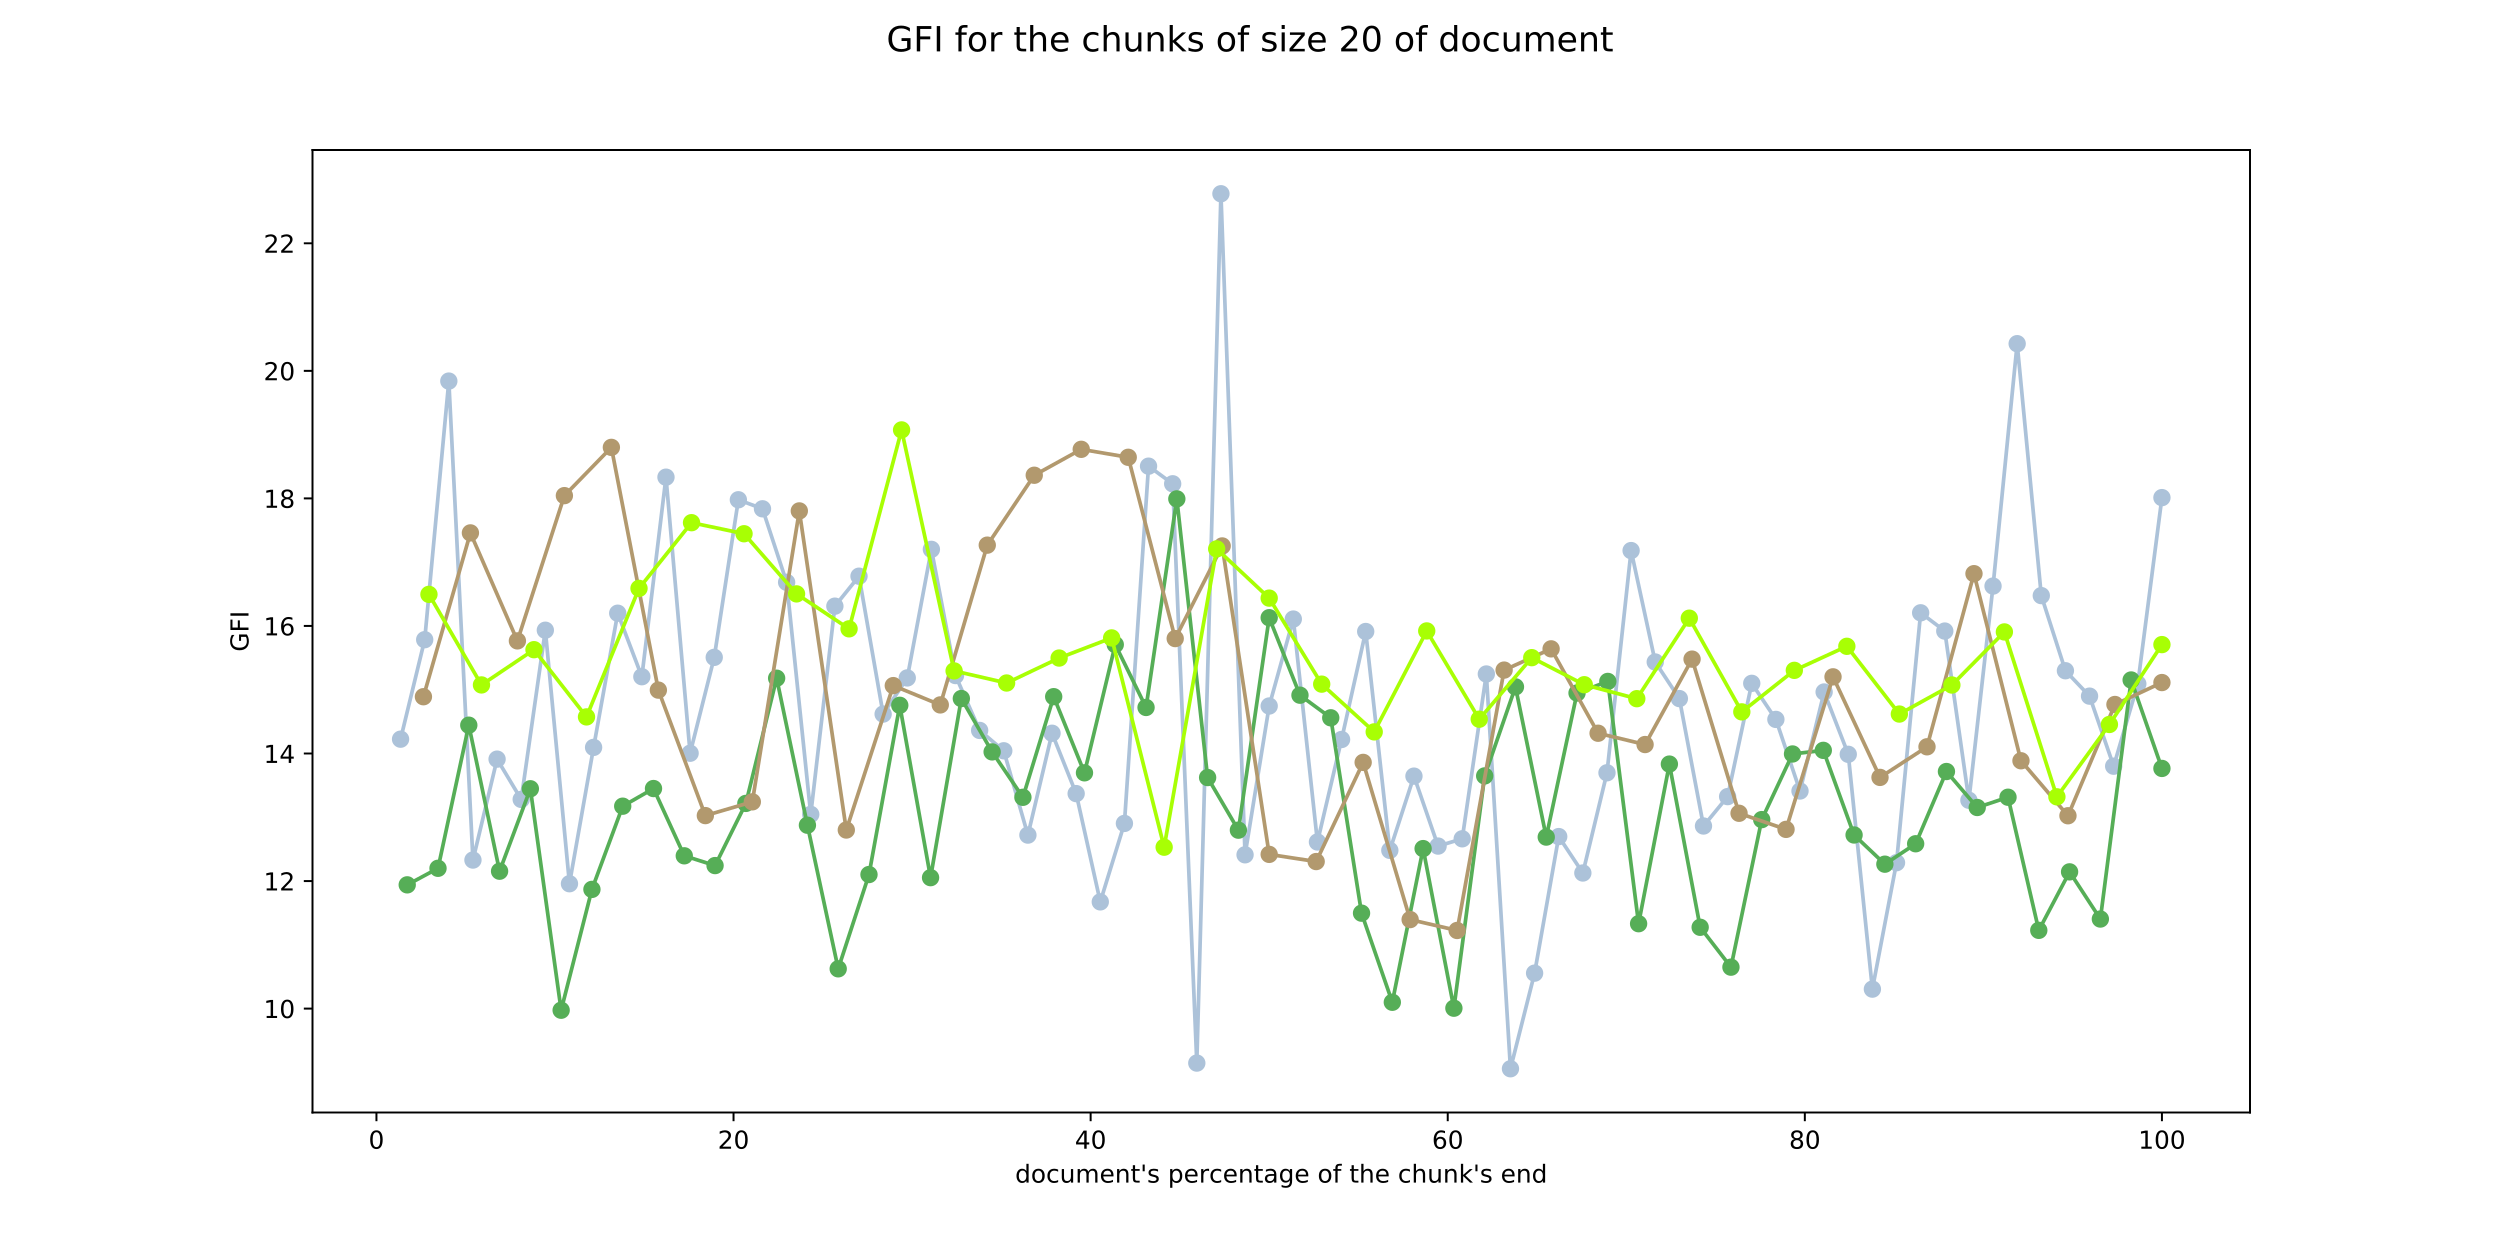 <?xml version="1.0" encoding="utf-8" standalone="no"?>
<!DOCTYPE svg PUBLIC "-//W3C//DTD SVG 1.1//EN"
  "http://www.w3.org/Graphics/SVG/1.1/DTD/svg11.dtd">
<!-- Created with matplotlib (https://matplotlib.org/) -->
<svg height="504pt" version="1.1" viewBox="0 0 1008 504" width="1008pt" xmlns="http://www.w3.org/2000/svg" xmlns:xlink="http://www.w3.org/1999/xlink">
 <defs>
  <style type="text/css">
*{stroke-linecap:butt;stroke-linejoin:round;}
  </style>
 </defs>
 <g id="figure_1">
  <g id="patch_1">
   <path d="M 0 504 
L 1008 504 
L 1008 0 
L 0 0 
z
" style="fill:#ffffff;"/>
  </g>
  <g id="axes_1">
   <g id="patch_2">
    <path d="M 126 448.56 
L 907.2 448.56 
L 907.2 60.48 
L 126 60.48 
z
" style="fill:#ffffff;"/>
   </g>
   <g id="matplotlib.axis_1">
    <g id="xtick_1">
     <g id="line2d_1">
      <defs>
       <path d="M 0 0 
L 0 3.5 
" id="m616f02718f" style="stroke:#000000;stroke-width:0.8;"/>
      </defs>
      <g>
       <use style="stroke:#000000;stroke-width:0.8;" x="151.781" xlink:href="#m616f02718f" y="448.56"/>
      </g>
     </g>
     <g id="text_1">
      <!-- 0 -->
      <defs>
       <path d="M 31.781 66.406 
Q 24.172 66.406 20.328 58.906 
Q 16.5 51.422 16.5 36.375 
Q 16.5 21.391 20.328 13.891 
Q 24.172 6.391 31.781 6.391 
Q 39.453 6.391 43.281 13.891 
Q 47.125 21.391 47.125 36.375 
Q 47.125 51.422 43.281 58.906 
Q 39.453 66.406 31.781 66.406 
z
M 31.781 74.219 
Q 44.047 74.219 50.516 64.516 
Q 56.984 54.828 56.984 36.375 
Q 56.984 17.969 50.516 8.266 
Q 44.047 -1.422 31.781 -1.422 
Q 19.531 -1.422 13.062 8.266 
Q 6.594 17.969 6.594 36.375 
Q 6.594 54.828 13.062 64.516 
Q 19.531 74.219 31.781 74.219 
z
" id="DejaVuSans-48"/>
      </defs>
      <g transform="translate(148.599 463.158)scale(0.1 -0.1)">
       <use xlink:href="#DejaVuSans-48"/>
      </g>
     </g>
    </g>
    <g id="xtick_2">
     <g id="line2d_2">
      <g>
       <use style="stroke:#000000;stroke-width:0.8;" x="295.763" xlink:href="#m616f02718f" y="448.56"/>
      </g>
     </g>
     <g id="text_2">
      <!-- 20 -->
      <defs>
       <path d="M 19.188 8.297 
L 53.609 8.297 
L 53.609 0 
L 7.328 0 
L 7.328 8.297 
Q 12.938 14.109 22.625 23.891 
Q 32.328 33.688 34.812 36.531 
Q 39.547 41.844 41.422 45.531 
Q 43.312 49.219 43.312 52.781 
Q 43.312 58.594 39.234 62.25 
Q 35.156 65.922 28.609 65.922 
Q 23.969 65.922 18.812 64.312 
Q 13.672 62.703 7.812 59.422 
L 7.812 69.391 
Q 13.766 71.781 18.938 73 
Q 24.125 74.219 28.422 74.219 
Q 39.75 74.219 46.484 68.547 
Q 53.219 62.891 53.219 53.422 
Q 53.219 48.922 51.531 44.891 
Q 49.859 40.875 45.406 35.406 
Q 44.188 33.984 37.641 27.219 
Q 31.109 20.453 19.188 8.297 
z
" id="DejaVuSans-50"/>
      </defs>
      <g transform="translate(289.4 463.158)scale(0.1 -0.1)">
       <use xlink:href="#DejaVuSans-50"/>
       <use x="63.623" xlink:href="#DejaVuSans-48"/>
      </g>
     </g>
    </g>
    <g id="xtick_3">
     <g id="line2d_3">
      <g>
       <use style="stroke:#000000;stroke-width:0.8;" x="439.745" xlink:href="#m616f02718f" y="448.56"/>
      </g>
     </g>
     <g id="text_3">
      <!-- 40 -->
      <defs>
       <path d="M 37.797 64.312 
L 12.891 25.391 
L 37.797 25.391 
z
M 35.203 72.906 
L 47.609 72.906 
L 47.609 25.391 
L 58.016 25.391 
L 58.016 17.188 
L 47.609 17.188 
L 47.609 0 
L 37.797 0 
L 37.797 17.188 
L 4.891 17.188 
L 4.891 26.703 
z
" id="DejaVuSans-52"/>
      </defs>
      <g transform="translate(433.382 463.158)scale(0.1 -0.1)">
       <use xlink:href="#DejaVuSans-52"/>
       <use x="63.623" xlink:href="#DejaVuSans-48"/>
      </g>
     </g>
    </g>
    <g id="xtick_4">
     <g id="line2d_4">
      <g>
       <use style="stroke:#000000;stroke-width:0.8;" x="583.727" xlink:href="#m616f02718f" y="448.56"/>
      </g>
     </g>
     <g id="text_4">
      <!-- 60 -->
      <defs>
       <path d="M 33.016 40.375 
Q 26.375 40.375 22.484 35.828 
Q 18.609 31.297 18.609 23.391 
Q 18.609 15.531 22.484 10.953 
Q 26.375 6.391 33.016 6.391 
Q 39.656 6.391 43.531 10.953 
Q 47.406 15.531 47.406 23.391 
Q 47.406 31.297 43.531 35.828 
Q 39.656 40.375 33.016 40.375 
z
M 52.594 71.297 
L 52.594 62.312 
Q 48.875 64.062 45.094 64.984 
Q 41.312 65.922 37.594 65.922 
Q 27.828 65.922 22.672 59.328 
Q 17.531 52.734 16.797 39.406 
Q 19.672 43.656 24.016 45.922 
Q 28.375 48.188 33.594 48.188 
Q 44.578 48.188 50.953 41.516 
Q 57.328 34.859 57.328 23.391 
Q 57.328 12.156 50.688 5.359 
Q 44.047 -1.422 33.016 -1.422 
Q 20.359 -1.422 13.672 8.266 
Q 6.984 17.969 6.984 36.375 
Q 6.984 53.656 15.188 63.938 
Q 23.391 74.219 37.203 74.219 
Q 40.922 74.219 44.703 73.484 
Q 48.484 72.75 52.594 71.297 
z
" id="DejaVuSans-54"/>
      </defs>
      <g transform="translate(577.364 463.158)scale(0.1 -0.1)">
       <use xlink:href="#DejaVuSans-54"/>
       <use x="63.623" xlink:href="#DejaVuSans-48"/>
      </g>
     </g>
    </g>
    <g id="xtick_5">
     <g id="line2d_5">
      <g>
       <use style="stroke:#000000;stroke-width:0.8;" x="727.709" xlink:href="#m616f02718f" y="448.56"/>
      </g>
     </g>
     <g id="text_5">
      <!-- 80 -->
      <defs>
       <path d="M 31.781 34.625 
Q 24.75 34.625 20.719 30.859 
Q 16.703 27.094 16.703 20.516 
Q 16.703 13.922 20.719 10.156 
Q 24.75 6.391 31.781 6.391 
Q 38.812 6.391 42.859 10.172 
Q 46.922 13.969 46.922 20.516 
Q 46.922 27.094 42.891 30.859 
Q 38.875 34.625 31.781 34.625 
z
M 21.922 38.812 
Q 15.578 40.375 12.031 44.719 
Q 8.5 49.078 8.5 55.328 
Q 8.5 64.062 14.719 69.141 
Q 20.953 74.219 31.781 74.219 
Q 42.672 74.219 48.875 69.141 
Q 55.078 64.062 55.078 55.328 
Q 55.078 49.078 51.531 44.719 
Q 48 40.375 41.703 38.812 
Q 48.828 37.156 52.797 32.312 
Q 56.781 27.484 56.781 20.516 
Q 56.781 9.906 50.312 4.234 
Q 43.844 -1.422 31.781 -1.422 
Q 19.734 -1.422 13.25 4.234 
Q 6.781 9.906 6.781 20.516 
Q 6.781 27.484 10.781 32.312 
Q 14.797 37.156 21.922 38.812 
z
M 18.312 54.391 
Q 18.312 48.734 21.844 45.562 
Q 25.391 42.391 31.781 42.391 
Q 38.141 42.391 41.719 45.562 
Q 45.312 48.734 45.312 54.391 
Q 45.312 60.062 41.719 63.234 
Q 38.141 66.406 31.781 66.406 
Q 25.391 66.406 21.844 63.234 
Q 18.312 60.062 18.312 54.391 
z
" id="DejaVuSans-56"/>
      </defs>
      <g transform="translate(721.346 463.158)scale(0.1 -0.1)">
       <use xlink:href="#DejaVuSans-56"/>
       <use x="63.623" xlink:href="#DejaVuSans-48"/>
      </g>
     </g>
    </g>
    <g id="xtick_6">
     <g id="line2d_6">
      <g>
       <use style="stroke:#000000;stroke-width:0.8;" x="871.691" xlink:href="#m616f02718f" y="448.56"/>
      </g>
     </g>
     <g id="text_6">
      <!-- 100 -->
      <defs>
       <path d="M 12.406 8.297 
L 28.516 8.297 
L 28.516 63.922 
L 10.984 60.406 
L 10.984 69.391 
L 28.422 72.906 
L 38.281 72.906 
L 38.281 8.297 
L 54.391 8.297 
L 54.391 0 
L 12.406 0 
z
" id="DejaVuSans-49"/>
      </defs>
      <g transform="translate(862.147 463.158)scale(0.1 -0.1)">
       <use xlink:href="#DejaVuSans-49"/>
       <use x="63.623" xlink:href="#DejaVuSans-48"/>
       <use x="127.246" xlink:href="#DejaVuSans-48"/>
      </g>
     </g>
    </g>
    <g id="text_7">
     <!-- document's percentage of the chunk's end -->
     <defs>
      <path d="M 45.406 46.391 
L 45.406 75.984 
L 54.391 75.984 
L 54.391 0 
L 45.406 0 
L 45.406 8.203 
Q 42.578 3.328 38.25 0.953 
Q 33.938 -1.422 27.875 -1.422 
Q 17.969 -1.422 11.734 6.484 
Q 5.516 14.406 5.516 27.297 
Q 5.516 40.188 11.734 48.094 
Q 17.969 56 27.875 56 
Q 33.938 56 38.25 53.625 
Q 42.578 51.266 45.406 46.391 
z
M 14.797 27.297 
Q 14.797 17.391 18.875 11.75 
Q 22.953 6.109 30.078 6.109 
Q 37.203 6.109 41.297 11.75 
Q 45.406 17.391 45.406 27.297 
Q 45.406 37.203 41.297 42.844 
Q 37.203 48.484 30.078 48.484 
Q 22.953 48.484 18.875 42.844 
Q 14.797 37.203 14.797 27.297 
z
" id="DejaVuSans-100"/>
      <path d="M 30.609 48.391 
Q 23.391 48.391 19.188 42.75 
Q 14.984 37.109 14.984 27.297 
Q 14.984 17.484 19.156 11.844 
Q 23.344 6.203 30.609 6.203 
Q 37.797 6.203 41.984 11.859 
Q 46.188 17.531 46.188 27.297 
Q 46.188 37.016 41.984 42.703 
Q 37.797 48.391 30.609 48.391 
z
M 30.609 56 
Q 42.328 56 49.016 48.375 
Q 55.719 40.766 55.719 27.297 
Q 55.719 13.875 49.016 6.219 
Q 42.328 -1.422 30.609 -1.422 
Q 18.844 -1.422 12.172 6.219 
Q 5.516 13.875 5.516 27.297 
Q 5.516 40.766 12.172 48.375 
Q 18.844 56 30.609 56 
z
" id="DejaVuSans-111"/>
      <path d="M 48.781 52.594 
L 48.781 44.188 
Q 44.969 46.297 41.141 47.344 
Q 37.312 48.391 33.406 48.391 
Q 24.656 48.391 19.812 42.844 
Q 14.984 37.312 14.984 27.297 
Q 14.984 17.281 19.812 11.734 
Q 24.656 6.203 33.406 6.203 
Q 37.312 6.203 41.141 7.25 
Q 44.969 8.297 48.781 10.406 
L 48.781 2.094 
Q 45.016 0.344 40.984 -0.531 
Q 36.969 -1.422 32.422 -1.422 
Q 20.062 -1.422 12.781 6.344 
Q 5.516 14.109 5.516 27.297 
Q 5.516 40.672 12.859 48.328 
Q 20.219 56 33.016 56 
Q 37.156 56 41.109 55.141 
Q 45.062 54.297 48.781 52.594 
z
" id="DejaVuSans-99"/>
      <path d="M 8.5 21.578 
L 8.5 54.688 
L 17.484 54.688 
L 17.484 21.922 
Q 17.484 14.156 20.5 10.266 
Q 23.531 6.391 29.594 6.391 
Q 36.859 6.391 41.078 11.031 
Q 45.312 15.672 45.312 23.688 
L 45.312 54.688 
L 54.297 54.688 
L 54.297 0 
L 45.312 0 
L 45.312 8.406 
Q 42.047 3.422 37.719 1 
Q 33.406 -1.422 27.688 -1.422 
Q 18.266 -1.422 13.375 4.438 
Q 8.5 10.297 8.5 21.578 
z
M 31.109 56 
z
" id="DejaVuSans-117"/>
      <path d="M 52 44.188 
Q 55.375 50.25 60.062 53.125 
Q 64.75 56 71.094 56 
Q 79.641 56 84.281 50.016 
Q 88.922 44.047 88.922 33.016 
L 88.922 0 
L 79.891 0 
L 79.891 32.719 
Q 79.891 40.578 77.094 44.375 
Q 74.312 48.188 68.609 48.188 
Q 61.625 48.188 57.562 43.547 
Q 53.516 38.922 53.516 30.906 
L 53.516 0 
L 44.484 0 
L 44.484 32.719 
Q 44.484 40.625 41.703 44.406 
Q 38.922 48.188 33.109 48.188 
Q 26.219 48.188 22.156 43.531 
Q 18.109 38.875 18.109 30.906 
L 18.109 0 
L 9.078 0 
L 9.078 54.688 
L 18.109 54.688 
L 18.109 46.188 
Q 21.188 51.219 25.484 53.609 
Q 29.781 56 35.688 56 
Q 41.656 56 45.828 52.969 
Q 50 49.953 52 44.188 
z
" id="DejaVuSans-109"/>
      <path d="M 56.203 29.594 
L 56.203 25.203 
L 14.891 25.203 
Q 15.484 15.922 20.484 11.062 
Q 25.484 6.203 34.422 6.203 
Q 39.594 6.203 44.453 7.469 
Q 49.312 8.734 54.109 11.281 
L 54.109 2.781 
Q 49.266 0.734 44.188 -0.344 
Q 39.109 -1.422 33.891 -1.422 
Q 20.797 -1.422 13.156 6.188 
Q 5.516 13.812 5.516 26.812 
Q 5.516 40.234 12.766 48.109 
Q 20.016 56 32.328 56 
Q 43.359 56 49.781 48.891 
Q 56.203 41.797 56.203 29.594 
z
M 47.219 32.234 
Q 47.125 39.594 43.094 43.984 
Q 39.062 48.391 32.422 48.391 
Q 24.906 48.391 20.391 44.141 
Q 15.875 39.891 15.188 32.172 
z
" id="DejaVuSans-101"/>
      <path d="M 54.891 33.016 
L 54.891 0 
L 45.906 0 
L 45.906 32.719 
Q 45.906 40.484 42.875 44.328 
Q 39.844 48.188 33.797 48.188 
Q 26.516 48.188 22.312 43.547 
Q 18.109 38.922 18.109 30.906 
L 18.109 0 
L 9.078 0 
L 9.078 54.688 
L 18.109 54.688 
L 18.109 46.188 
Q 21.344 51.125 25.703 53.562 
Q 30.078 56 35.797 56 
Q 45.219 56 50.047 50.172 
Q 54.891 44.344 54.891 33.016 
z
" id="DejaVuSans-110"/>
      <path d="M 18.312 70.219 
L 18.312 54.688 
L 36.812 54.688 
L 36.812 47.703 
L 18.312 47.703 
L 18.312 18.016 
Q 18.312 11.328 20.141 9.422 
Q 21.969 7.516 27.594 7.516 
L 36.812 7.516 
L 36.812 0 
L 27.594 0 
Q 17.188 0 13.234 3.875 
Q 9.281 7.766 9.281 18.016 
L 9.281 47.703 
L 2.688 47.703 
L 2.688 54.688 
L 9.281 54.688 
L 9.281 70.219 
z
" id="DejaVuSans-116"/>
      <path d="M 17.922 72.906 
L 17.922 45.797 
L 9.625 45.797 
L 9.625 72.906 
z
" id="DejaVuSans-39"/>
      <path d="M 44.281 53.078 
L 44.281 44.578 
Q 40.484 46.531 36.375 47.5 
Q 32.281 48.484 27.875 48.484 
Q 21.188 48.484 17.844 46.438 
Q 14.5 44.391 14.5 40.281 
Q 14.5 37.156 16.891 35.375 
Q 19.281 33.594 26.516 31.984 
L 29.594 31.297 
Q 39.156 29.25 43.188 25.516 
Q 47.219 21.781 47.219 15.094 
Q 47.219 7.469 41.188 3.016 
Q 35.156 -1.422 24.609 -1.422 
Q 20.219 -1.422 15.453 -0.562 
Q 10.688 0.297 5.422 2 
L 5.422 11.281 
Q 10.406 8.688 15.234 7.391 
Q 20.062 6.109 24.812 6.109 
Q 31.156 6.109 34.562 8.281 
Q 37.984 10.453 37.984 14.406 
Q 37.984 18.062 35.516 20.016 
Q 33.062 21.969 24.703 23.781 
L 21.578 24.516 
Q 13.234 26.266 9.516 29.906 
Q 5.812 33.547 5.812 39.891 
Q 5.812 47.609 11.281 51.797 
Q 16.75 56 26.812 56 
Q 31.781 56 36.172 55.266 
Q 40.578 54.547 44.281 53.078 
z
" id="DejaVuSans-115"/>
      <path id="DejaVuSans-32"/>
      <path d="M 18.109 8.203 
L 18.109 -20.797 
L 9.078 -20.797 
L 9.078 54.688 
L 18.109 54.688 
L 18.109 46.391 
Q 20.953 51.266 25.266 53.625 
Q 29.594 56 35.594 56 
Q 45.562 56 51.781 48.094 
Q 58.016 40.188 58.016 27.297 
Q 58.016 14.406 51.781 6.484 
Q 45.562 -1.422 35.594 -1.422 
Q 29.594 -1.422 25.266 0.953 
Q 20.953 3.328 18.109 8.203 
z
M 48.688 27.297 
Q 48.688 37.203 44.609 42.844 
Q 40.531 48.484 33.406 48.484 
Q 26.266 48.484 22.188 42.844 
Q 18.109 37.203 18.109 27.297 
Q 18.109 17.391 22.188 11.75 
Q 26.266 6.109 33.406 6.109 
Q 40.531 6.109 44.609 11.75 
Q 48.688 17.391 48.688 27.297 
z
" id="DejaVuSans-112"/>
      <path d="M 41.109 46.297 
Q 39.594 47.172 37.812 47.578 
Q 36.031 48 33.891 48 
Q 26.266 48 22.188 43.047 
Q 18.109 38.094 18.109 28.812 
L 18.109 0 
L 9.078 0 
L 9.078 54.688 
L 18.109 54.688 
L 18.109 46.188 
Q 20.953 51.172 25.484 53.578 
Q 30.031 56 36.531 56 
Q 37.453 56 38.578 55.875 
Q 39.703 55.766 41.062 55.516 
z
" id="DejaVuSans-114"/>
      <path d="M 34.281 27.484 
Q 23.391 27.484 19.188 25 
Q 14.984 22.516 14.984 16.5 
Q 14.984 11.719 18.141 8.906 
Q 21.297 6.109 26.703 6.109 
Q 34.188 6.109 38.703 11.406 
Q 43.219 16.703 43.219 25.484 
L 43.219 27.484 
z
M 52.203 31.203 
L 52.203 0 
L 43.219 0 
L 43.219 8.297 
Q 40.141 3.328 35.547 0.953 
Q 30.953 -1.422 24.312 -1.422 
Q 15.922 -1.422 10.953 3.297 
Q 6 8.016 6 15.922 
Q 6 25.141 12.172 29.828 
Q 18.359 34.516 30.609 34.516 
L 43.219 34.516 
L 43.219 35.406 
Q 43.219 41.609 39.141 45 
Q 35.062 48.391 27.688 48.391 
Q 23 48.391 18.547 47.266 
Q 14.109 46.141 10.016 43.891 
L 10.016 52.203 
Q 14.938 54.109 19.578 55.047 
Q 24.219 56 28.609 56 
Q 40.484 56 46.344 49.844 
Q 52.203 43.703 52.203 31.203 
z
" id="DejaVuSans-97"/>
      <path d="M 45.406 27.984 
Q 45.406 37.75 41.375 43.109 
Q 37.359 48.484 30.078 48.484 
Q 22.859 48.484 18.828 43.109 
Q 14.797 37.75 14.797 27.984 
Q 14.797 18.266 18.828 12.891 
Q 22.859 7.516 30.078 7.516 
Q 37.359 7.516 41.375 12.891 
Q 45.406 18.266 45.406 27.984 
z
M 54.391 6.781 
Q 54.391 -7.172 48.188 -13.984 
Q 42 -20.797 29.203 -20.797 
Q 24.469 -20.797 20.266 -20.094 
Q 16.062 -19.391 12.109 -17.922 
L 12.109 -9.188 
Q 16.062 -11.328 19.922 -12.344 
Q 23.781 -13.375 27.781 -13.375 
Q 36.625 -13.375 41.016 -8.766 
Q 45.406 -4.156 45.406 5.172 
L 45.406 9.625 
Q 42.625 4.781 38.281 2.391 
Q 33.938 0 27.875 0 
Q 17.828 0 11.672 7.656 
Q 5.516 15.328 5.516 27.984 
Q 5.516 40.672 11.672 48.328 
Q 17.828 56 27.875 56 
Q 33.938 56 38.281 53.609 
Q 42.625 51.219 45.406 46.391 
L 45.406 54.688 
L 54.391 54.688 
z
" id="DejaVuSans-103"/>
      <path d="M 37.109 75.984 
L 37.109 68.5 
L 28.516 68.5 
Q 23.688 68.5 21.797 66.547 
Q 19.922 64.594 19.922 59.516 
L 19.922 54.688 
L 34.719 54.688 
L 34.719 47.703 
L 19.922 47.703 
L 19.922 0 
L 10.891 0 
L 10.891 47.703 
L 2.297 47.703 
L 2.297 54.688 
L 10.891 54.688 
L 10.891 58.5 
Q 10.891 67.625 15.141 71.797 
Q 19.391 75.984 28.609 75.984 
z
" id="DejaVuSans-102"/>
      <path d="M 54.891 33.016 
L 54.891 0 
L 45.906 0 
L 45.906 32.719 
Q 45.906 40.484 42.875 44.328 
Q 39.844 48.188 33.797 48.188 
Q 26.516 48.188 22.312 43.547 
Q 18.109 38.922 18.109 30.906 
L 18.109 0 
L 9.078 0 
L 9.078 75.984 
L 18.109 75.984 
L 18.109 46.188 
Q 21.344 51.125 25.703 53.562 
Q 30.078 56 35.797 56 
Q 45.219 56 50.047 50.172 
Q 54.891 44.344 54.891 33.016 
z
" id="DejaVuSans-104"/>
      <path d="M 9.078 75.984 
L 18.109 75.984 
L 18.109 31.109 
L 44.922 54.688 
L 56.391 54.688 
L 27.391 29.109 
L 57.625 0 
L 45.906 0 
L 18.109 26.703 
L 18.109 0 
L 9.078 0 
z
" id="DejaVuSans-107"/>
     </defs>
     <g transform="translate(409.3 476.837)scale(0.1 -0.1)">
      <use xlink:href="#DejaVuSans-100"/>
      <use x="63.477" xlink:href="#DejaVuSans-111"/>
      <use x="124.658" xlink:href="#DejaVuSans-99"/>
      <use x="179.639" xlink:href="#DejaVuSans-117"/>
      <use x="243.018" xlink:href="#DejaVuSans-109"/>
      <use x="340.43" xlink:href="#DejaVuSans-101"/>
      <use x="401.953" xlink:href="#DejaVuSans-110"/>
      <use x="465.332" xlink:href="#DejaVuSans-116"/>
      <use x="504.541" xlink:href="#DejaVuSans-39"/>
      <use x="532.031" xlink:href="#DejaVuSans-115"/>
      <use x="584.131" xlink:href="#DejaVuSans-32"/>
      <use x="615.918" xlink:href="#DejaVuSans-112"/>
      <use x="679.395" xlink:href="#DejaVuSans-101"/>
      <use x="740.918" xlink:href="#DejaVuSans-114"/>
      <use x="782" xlink:href="#DejaVuSans-99"/>
      <use x="836.98" xlink:href="#DejaVuSans-101"/>
      <use x="898.504" xlink:href="#DejaVuSans-110"/>
      <use x="961.883" xlink:href="#DejaVuSans-116"/>
      <use x="1001.092" xlink:href="#DejaVuSans-97"/>
      <use x="1062.371" xlink:href="#DejaVuSans-103"/>
      <use x="1125.848" xlink:href="#DejaVuSans-101"/>
      <use x="1187.371" xlink:href="#DejaVuSans-32"/>
      <use x="1219.158" xlink:href="#DejaVuSans-111"/>
      <use x="1280.34" xlink:href="#DejaVuSans-102"/>
      <use x="1315.545" xlink:href="#DejaVuSans-32"/>
      <use x="1347.332" xlink:href="#DejaVuSans-116"/>
      <use x="1386.541" xlink:href="#DejaVuSans-104"/>
      <use x="1449.92" xlink:href="#DejaVuSans-101"/>
      <use x="1511.443" xlink:href="#DejaVuSans-32"/>
      <use x="1543.23" xlink:href="#DejaVuSans-99"/>
      <use x="1598.211" xlink:href="#DejaVuSans-104"/>
      <use x="1661.59" xlink:href="#DejaVuSans-117"/>
      <use x="1724.969" xlink:href="#DejaVuSans-110"/>
      <use x="1788.348" xlink:href="#DejaVuSans-107"/>
      <use x="1846.258" xlink:href="#DejaVuSans-39"/>
      <use x="1873.748" xlink:href="#DejaVuSans-115"/>
      <use x="1925.848" xlink:href="#DejaVuSans-32"/>
      <use x="1957.635" xlink:href="#DejaVuSans-101"/>
      <use x="2019.158" xlink:href="#DejaVuSans-110"/>
      <use x="2082.537" xlink:href="#DejaVuSans-100"/>
     </g>
    </g>
   </g>
   <g id="matplotlib.axis_2">
    <g id="ytick_1">
     <g id="line2d_7">
      <defs>
       <path d="M 0 0 
L -3.5 0 
" id="m46db768437" style="stroke:#000000;stroke-width:0.8;"/>
      </defs>
      <g>
       <use style="stroke:#000000;stroke-width:0.8;" x="126" xlink:href="#m46db768437" y="406.666"/>
      </g>
     </g>
     <g id="text_8">
      <!-- 10 -->
      <g transform="translate(106.275 410.466)scale(0.1 -0.1)">
       <use xlink:href="#DejaVuSans-49"/>
       <use x="63.623" xlink:href="#DejaVuSans-48"/>
      </g>
     </g>
    </g>
    <g id="ytick_2">
     <g id="line2d_8">
      <g>
       <use style="stroke:#000000;stroke-width:0.8;" x="126" xlink:href="#m46db768437" y="355.238"/>
      </g>
     </g>
     <g id="text_9">
      <!-- 12 -->
      <g transform="translate(106.275 359.037)scale(0.1 -0.1)">
       <use xlink:href="#DejaVuSans-49"/>
       <use x="63.623" xlink:href="#DejaVuSans-50"/>
      </g>
     </g>
    </g>
    <g id="ytick_3">
     <g id="line2d_9">
      <g>
       <use style="stroke:#000000;stroke-width:0.8;" x="126" xlink:href="#m46db768437" y="303.81"/>
      </g>
     </g>
     <g id="text_10">
      <!-- 14 -->
      <g transform="translate(106.275 307.609)scale(0.1 -0.1)">
       <use xlink:href="#DejaVuSans-49"/>
       <use x="63.623" xlink:href="#DejaVuSans-52"/>
      </g>
     </g>
    </g>
    <g id="ytick_4">
     <g id="line2d_10">
      <g>
       <use style="stroke:#000000;stroke-width:0.8;" x="126" xlink:href="#m46db768437" y="252.382"/>
      </g>
     </g>
     <g id="text_11">
      <!-- 16 -->
      <g transform="translate(106.275 256.181)scale(0.1 -0.1)">
       <use xlink:href="#DejaVuSans-49"/>
       <use x="63.623" xlink:href="#DejaVuSans-54"/>
      </g>
     </g>
    </g>
    <g id="ytick_5">
     <g id="line2d_11">
      <g>
       <use style="stroke:#000000;stroke-width:0.8;" x="126" xlink:href="#m46db768437" y="200.954"/>
      </g>
     </g>
     <g id="text_12">
      <!-- 18 -->
      <g transform="translate(106.275 204.753)scale(0.1 -0.1)">
       <use xlink:href="#DejaVuSans-49"/>
       <use x="63.623" xlink:href="#DejaVuSans-56"/>
      </g>
     </g>
    </g>
    <g id="ytick_6">
     <g id="line2d_12">
      <g>
       <use style="stroke:#000000;stroke-width:0.8;" x="126" xlink:href="#m46db768437" y="149.525"/>
      </g>
     </g>
     <g id="text_13">
      <!-- 20 -->
      <g transform="translate(106.275 153.325)scale(0.1 -0.1)">
       <use xlink:href="#DejaVuSans-50"/>
       <use x="63.623" xlink:href="#DejaVuSans-48"/>
      </g>
     </g>
    </g>
    <g id="ytick_7">
     <g id="line2d_13">
      <g>
       <use style="stroke:#000000;stroke-width:0.8;" x="126" xlink:href="#m46db768437" y="98.097"/>
      </g>
     </g>
     <g id="text_14">
      <!-- 22 -->
      <g transform="translate(106.275 101.897)scale(0.1 -0.1)">
       <use xlink:href="#DejaVuSans-50"/>
       <use x="63.623" xlink:href="#DejaVuSans-50"/>
      </g>
     </g>
    </g>
    <g id="text_15">
     <!-- GFI -->
     <defs>
      <path d="M 59.516 10.406 
L 59.516 29.984 
L 43.406 29.984 
L 43.406 38.094 
L 69.281 38.094 
L 69.281 6.781 
Q 63.578 2.734 56.688 0.656 
Q 49.812 -1.422 42 -1.422 
Q 24.906 -1.422 15.25 8.562 
Q 5.609 18.562 5.609 36.375 
Q 5.609 54.25 15.25 64.234 
Q 24.906 74.219 42 74.219 
Q 49.125 74.219 55.547 72.453 
Q 61.969 70.703 67.391 67.281 
L 67.391 56.781 
Q 61.922 61.422 55.766 63.766 
Q 49.609 66.109 42.828 66.109 
Q 29.438 66.109 22.719 58.641 
Q 16.016 51.172 16.016 36.375 
Q 16.016 21.625 22.719 14.156 
Q 29.438 6.688 42.828 6.688 
Q 48.047 6.688 52.141 7.594 
Q 56.25 8.5 59.516 10.406 
z
" id="DejaVuSans-71"/>
      <path d="M 9.812 72.906 
L 51.703 72.906 
L 51.703 64.594 
L 19.672 64.594 
L 19.672 43.109 
L 48.578 43.109 
L 48.578 34.812 
L 19.672 34.812 
L 19.672 0 
L 9.812 0 
z
" id="DejaVuSans-70"/>
      <path d="M 9.812 72.906 
L 19.672 72.906 
L 19.672 0 
L 9.812 0 
z
" id="DejaVuSans-73"/>
     </defs>
     <g transform="translate(100.195 262.745)rotate(-90)scale(0.1 -0.1)">
      <use xlink:href="#DejaVuSans-71"/>
      <use x="77.49" xlink:href="#DejaVuSans-70"/>
      <use x="135.01" xlink:href="#DejaVuSans-73"/>
     </g>
    </g>
   </g>
   <g id="line2d_14">
    <path clip-path="url(#p625d559b08)" d="M 161.509 298.035 
L 171.238 257.926 
L 180.966 153.655 
L 190.695 346.771 
L 200.423 306.086 
L 210.152 322.322 
L 219.88 254.11 
L 229.609 356.316 
L 239.337 301.352 
L 249.066 247.249 
L 258.794 272.845 
L 268.523 192.399 
L 278.251 303.705 
L 287.98 265.049 
L 297.708 201.507 
L 307.437 205.15 
L 317.165 234.781 
L 326.894 328.354 
L 336.622 244.405 
L 346.351 232.325 
L 356.079 287.914 
L 365.808 273.341 
L 375.536 221.502 
L 385.265 272.382 
L 394.994 294.509 
L 404.722 302.72 
L 414.451 336.709 
L 424.179 295.646 
L 433.908 319.982 
L 443.636 363.636 
L 453.365 332.006 
L 463.093 187.96 
L 472.822 195.063 
L 482.55 428.634 
L 492.279 78.12 
L 502.007 344.654 
L 511.736 284.663 
L 521.464 249.605 
L 531.193 339.491 
L 540.921 298.163 
L 550.65 254.622 
L 560.378 342.867 
L 570.107 312.939 
L 579.835 341.139 
L 589.564 338.203 
L 599.292 271.757 
L 609.021 430.92 
L 618.749 392.375 
L 628.478 337.308 
L 638.206 351.991 
L 647.935 311.586 
L 657.664 221.993 
L 667.392 266.921 
L 677.121 281.67 
L 686.849 333.044 
L 696.578 321.193 
L 706.306 275.525 
L 716.035 290.066 
L 725.763 318.927 
L 735.492 279.014 
L 745.22 304.137 
L 754.949 398.816 
L 764.677 347.838 
L 774.406 247.082 
L 784.134 254.444 
L 793.863 322.669 
L 803.591 236.305 
L 813.32 138.574 
L 823.048 240.152 
L 832.777 270.441 
L 842.505 280.683 
L 852.234 308.932 
L 861.962 275.733 
L 871.691 200.637 
" style="fill:none;stroke:#acc2d9;stroke-linecap:square;stroke-width:1.5;"/>
    <defs>
     <path d="M 0 3 
C 0.796 3 1.559 2.684 2.121 2.121 
C 2.684 1.559 3 0.796 3 0 
C 3 -0.796 2.684 -1.559 2.121 -2.121 
C 1.559 -2.684 0.796 -3 0 -3 
C -0.796 -3 -1.559 -2.684 -2.121 -2.121 
C -2.684 -1.559 -3 -0.796 -3 0 
C -3 0.796 -2.684 1.559 -2.121 2.121 
C -1.559 2.684 -0.796 3 0 3 
z
" id="me1b18cede2" style="stroke:#acc2d9;"/>
    </defs>
    <g clip-path="url(#p625d559b08)">
     <use style="fill:#acc2d9;stroke:#acc2d9;" x="161.509" xlink:href="#me1b18cede2" y="298.035"/>
     <use style="fill:#acc2d9;stroke:#acc2d9;" x="171.238" xlink:href="#me1b18cede2" y="257.926"/>
     <use style="fill:#acc2d9;stroke:#acc2d9;" x="180.966" xlink:href="#me1b18cede2" y="153.655"/>
     <use style="fill:#acc2d9;stroke:#acc2d9;" x="190.695" xlink:href="#me1b18cede2" y="346.771"/>
     <use style="fill:#acc2d9;stroke:#acc2d9;" x="200.423" xlink:href="#me1b18cede2" y="306.086"/>
     <use style="fill:#acc2d9;stroke:#acc2d9;" x="210.152" xlink:href="#me1b18cede2" y="322.322"/>
     <use style="fill:#acc2d9;stroke:#acc2d9;" x="219.88" xlink:href="#me1b18cede2" y="254.11"/>
     <use style="fill:#acc2d9;stroke:#acc2d9;" x="229.609" xlink:href="#me1b18cede2" y="356.316"/>
     <use style="fill:#acc2d9;stroke:#acc2d9;" x="239.337" xlink:href="#me1b18cede2" y="301.352"/>
     <use style="fill:#acc2d9;stroke:#acc2d9;" x="249.066" xlink:href="#me1b18cede2" y="247.249"/>
     <use style="fill:#acc2d9;stroke:#acc2d9;" x="258.794" xlink:href="#me1b18cede2" y="272.845"/>
     <use style="fill:#acc2d9;stroke:#acc2d9;" x="268.523" xlink:href="#me1b18cede2" y="192.399"/>
     <use style="fill:#acc2d9;stroke:#acc2d9;" x="278.251" xlink:href="#me1b18cede2" y="303.705"/>
     <use style="fill:#acc2d9;stroke:#acc2d9;" x="287.98" xlink:href="#me1b18cede2" y="265.049"/>
     <use style="fill:#acc2d9;stroke:#acc2d9;" x="297.708" xlink:href="#me1b18cede2" y="201.507"/>
     <use style="fill:#acc2d9;stroke:#acc2d9;" x="307.437" xlink:href="#me1b18cede2" y="205.15"/>
     <use style="fill:#acc2d9;stroke:#acc2d9;" x="317.165" xlink:href="#me1b18cede2" y="234.781"/>
     <use style="fill:#acc2d9;stroke:#acc2d9;" x="326.894" xlink:href="#me1b18cede2" y="328.354"/>
     <use style="fill:#acc2d9;stroke:#acc2d9;" x="336.622" xlink:href="#me1b18cede2" y="244.405"/>
     <use style="fill:#acc2d9;stroke:#acc2d9;" x="346.351" xlink:href="#me1b18cede2" y="232.325"/>
     <use style="fill:#acc2d9;stroke:#acc2d9;" x="356.079" xlink:href="#me1b18cede2" y="287.914"/>
     <use style="fill:#acc2d9;stroke:#acc2d9;" x="365.808" xlink:href="#me1b18cede2" y="273.341"/>
     <use style="fill:#acc2d9;stroke:#acc2d9;" x="375.536" xlink:href="#me1b18cede2" y="221.502"/>
     <use style="fill:#acc2d9;stroke:#acc2d9;" x="385.265" xlink:href="#me1b18cede2" y="272.382"/>
     <use style="fill:#acc2d9;stroke:#acc2d9;" x="394.994" xlink:href="#me1b18cede2" y="294.509"/>
     <use style="fill:#acc2d9;stroke:#acc2d9;" x="404.722" xlink:href="#me1b18cede2" y="302.72"/>
     <use style="fill:#acc2d9;stroke:#acc2d9;" x="414.451" xlink:href="#me1b18cede2" y="336.709"/>
     <use style="fill:#acc2d9;stroke:#acc2d9;" x="424.179" xlink:href="#me1b18cede2" y="295.646"/>
     <use style="fill:#acc2d9;stroke:#acc2d9;" x="433.908" xlink:href="#me1b18cede2" y="319.982"/>
     <use style="fill:#acc2d9;stroke:#acc2d9;" x="443.636" xlink:href="#me1b18cede2" y="363.636"/>
     <use style="fill:#acc2d9;stroke:#acc2d9;" x="453.365" xlink:href="#me1b18cede2" y="332.006"/>
     <use style="fill:#acc2d9;stroke:#acc2d9;" x="463.093" xlink:href="#me1b18cede2" y="187.96"/>
     <use style="fill:#acc2d9;stroke:#acc2d9;" x="472.822" xlink:href="#me1b18cede2" y="195.063"/>
     <use style="fill:#acc2d9;stroke:#acc2d9;" x="482.55" xlink:href="#me1b18cede2" y="428.634"/>
     <use style="fill:#acc2d9;stroke:#acc2d9;" x="492.279" xlink:href="#me1b18cede2" y="78.12"/>
     <use style="fill:#acc2d9;stroke:#acc2d9;" x="502.007" xlink:href="#me1b18cede2" y="344.654"/>
     <use style="fill:#acc2d9;stroke:#acc2d9;" x="511.736" xlink:href="#me1b18cede2" y="284.663"/>
     <use style="fill:#acc2d9;stroke:#acc2d9;" x="521.464" xlink:href="#me1b18cede2" y="249.605"/>
     <use style="fill:#acc2d9;stroke:#acc2d9;" x="531.193" xlink:href="#me1b18cede2" y="339.491"/>
     <use style="fill:#acc2d9;stroke:#acc2d9;" x="540.921" xlink:href="#me1b18cede2" y="298.163"/>
     <use style="fill:#acc2d9;stroke:#acc2d9;" x="550.65" xlink:href="#me1b18cede2" y="254.622"/>
     <use style="fill:#acc2d9;stroke:#acc2d9;" x="560.378" xlink:href="#me1b18cede2" y="342.867"/>
     <use style="fill:#acc2d9;stroke:#acc2d9;" x="570.107" xlink:href="#me1b18cede2" y="312.939"/>
     <use style="fill:#acc2d9;stroke:#acc2d9;" x="579.835" xlink:href="#me1b18cede2" y="341.139"/>
     <use style="fill:#acc2d9;stroke:#acc2d9;" x="589.564" xlink:href="#me1b18cede2" y="338.203"/>
     <use style="fill:#acc2d9;stroke:#acc2d9;" x="599.292" xlink:href="#me1b18cede2" y="271.757"/>
     <use style="fill:#acc2d9;stroke:#acc2d9;" x="609.021" xlink:href="#me1b18cede2" y="430.92"/>
     <use style="fill:#acc2d9;stroke:#acc2d9;" x="618.749" xlink:href="#me1b18cede2" y="392.375"/>
     <use style="fill:#acc2d9;stroke:#acc2d9;" x="628.478" xlink:href="#me1b18cede2" y="337.308"/>
     <use style="fill:#acc2d9;stroke:#acc2d9;" x="638.206" xlink:href="#me1b18cede2" y="351.991"/>
     <use style="fill:#acc2d9;stroke:#acc2d9;" x="647.935" xlink:href="#me1b18cede2" y="311.586"/>
     <use style="fill:#acc2d9;stroke:#acc2d9;" x="657.664" xlink:href="#me1b18cede2" y="221.993"/>
     <use style="fill:#acc2d9;stroke:#acc2d9;" x="667.392" xlink:href="#me1b18cede2" y="266.921"/>
     <use style="fill:#acc2d9;stroke:#acc2d9;" x="677.121" xlink:href="#me1b18cede2" y="281.67"/>
     <use style="fill:#acc2d9;stroke:#acc2d9;" x="686.849" xlink:href="#me1b18cede2" y="333.044"/>
     <use style="fill:#acc2d9;stroke:#acc2d9;" x="696.578" xlink:href="#me1b18cede2" y="321.193"/>
     <use style="fill:#acc2d9;stroke:#acc2d9;" x="706.306" xlink:href="#me1b18cede2" y="275.525"/>
     <use style="fill:#acc2d9;stroke:#acc2d9;" x="716.035" xlink:href="#me1b18cede2" y="290.066"/>
     <use style="fill:#acc2d9;stroke:#acc2d9;" x="725.763" xlink:href="#me1b18cede2" y="318.927"/>
     <use style="fill:#acc2d9;stroke:#acc2d9;" x="735.492" xlink:href="#me1b18cede2" y="279.014"/>
     <use style="fill:#acc2d9;stroke:#acc2d9;" x="745.22" xlink:href="#me1b18cede2" y="304.137"/>
     <use style="fill:#acc2d9;stroke:#acc2d9;" x="754.949" xlink:href="#me1b18cede2" y="398.816"/>
     <use style="fill:#acc2d9;stroke:#acc2d9;" x="764.677" xlink:href="#me1b18cede2" y="347.838"/>
     <use style="fill:#acc2d9;stroke:#acc2d9;" x="774.406" xlink:href="#me1b18cede2" y="247.082"/>
     <use style="fill:#acc2d9;stroke:#acc2d9;" x="784.134" xlink:href="#me1b18cede2" y="254.444"/>
     <use style="fill:#acc2d9;stroke:#acc2d9;" x="793.863" xlink:href="#me1b18cede2" y="322.669"/>
     <use style="fill:#acc2d9;stroke:#acc2d9;" x="803.591" xlink:href="#me1b18cede2" y="236.305"/>
     <use style="fill:#acc2d9;stroke:#acc2d9;" x="813.32" xlink:href="#me1b18cede2" y="138.574"/>
     <use style="fill:#acc2d9;stroke:#acc2d9;" x="823.048" xlink:href="#me1b18cede2" y="240.152"/>
     <use style="fill:#acc2d9;stroke:#acc2d9;" x="832.777" xlink:href="#me1b18cede2" y="270.441"/>
     <use style="fill:#acc2d9;stroke:#acc2d9;" x="842.505" xlink:href="#me1b18cede2" y="280.683"/>
     <use style="fill:#acc2d9;stroke:#acc2d9;" x="852.234" xlink:href="#me1b18cede2" y="308.932"/>
     <use style="fill:#acc2d9;stroke:#acc2d9;" x="861.962" xlink:href="#me1b18cede2" y="275.733"/>
     <use style="fill:#acc2d9;stroke:#acc2d9;" x="871.691" xlink:href="#me1b18cede2" y="200.637"/>
    </g>
   </g>
   <g id="line2d_15">
    <path clip-path="url(#p625d559b08)" d="M 164.193 356.771 
L 176.605 350.098 
L 189.017 292.396 
L 201.43 351.271 
L 213.842 318.03 
L 226.254 407.327 
L 238.666 358.602 
L 251.079 325.058 
L 263.491 317.94 
L 275.903 345.061 
L 288.315 349 
L 300.728 323.936 
L 313.14 273.455 
L 325.552 332.723 
L 337.964 390.629 
L 350.377 352.618 
L 362.789 284.38 
L 375.201 353.865 
L 387.613 281.655 
L 400.026 303.167 
L 412.438 321.473 
L 424.85 280.899 
L 437.262 311.601 
L 449.675 259.901 
L 462.087 285.247 
L 474.499 201.147 
L 486.911 313.512 
L 499.323 334.726 
L 511.736 249.057 
L 524.148 280.302 
L 536.56 289.418 
L 548.972 368.188 
L 561.385 404.116 
L 573.797 342.155 
L 586.209 406.507 
L 598.621 312.849 
L 611.034 276.944 
L 623.446 337.514 
L 635.858 279.425 
L 648.27 274.753 
L 660.683 372.436 
L 673.095 308.079 
L 685.507 373.881 
L 697.919 389.96 
L 710.332 330.468 
L 722.744 304.003 
L 735.156 302.545 
L 747.568 336.665 
L 759.981 348.437 
L 772.393 340.203 
L 784.805 311.077 
L 797.217 325.582 
L 809.63 321.445 
L 822.042 375.118 
L 834.454 351.535 
L 846.866 370.554 
L 859.279 274.169 
L 871.691 309.832 
" style="fill:none;stroke:#56ae57;stroke-linecap:square;stroke-width:1.5;"/>
    <defs>
     <path d="M 0 3 
C 0.796 3 1.559 2.684 2.121 2.121 
C 2.684 1.559 3 0.796 3 0 
C 3 -0.796 2.684 -1.559 2.121 -2.121 
C 1.559 -2.684 0.796 -3 0 -3 
C -0.796 -3 -1.559 -2.684 -2.121 -2.121 
C -2.684 -1.559 -3 -0.796 -3 0 
C -3 0.796 -2.684 1.559 -2.121 2.121 
C -1.559 2.684 -0.796 3 0 3 
z
" id="me7f4c9aac1" style="stroke:#56ae57;"/>
    </defs>
    <g clip-path="url(#p625d559b08)">
     <use style="fill:#56ae57;stroke:#56ae57;" x="164.193" xlink:href="#me7f4c9aac1" y="356.771"/>
     <use style="fill:#56ae57;stroke:#56ae57;" x="176.605" xlink:href="#me7f4c9aac1" y="350.098"/>
     <use style="fill:#56ae57;stroke:#56ae57;" x="189.017" xlink:href="#me7f4c9aac1" y="292.396"/>
     <use style="fill:#56ae57;stroke:#56ae57;" x="201.43" xlink:href="#me7f4c9aac1" y="351.271"/>
     <use style="fill:#56ae57;stroke:#56ae57;" x="213.842" xlink:href="#me7f4c9aac1" y="318.03"/>
     <use style="fill:#56ae57;stroke:#56ae57;" x="226.254" xlink:href="#me7f4c9aac1" y="407.327"/>
     <use style="fill:#56ae57;stroke:#56ae57;" x="238.666" xlink:href="#me7f4c9aac1" y="358.602"/>
     <use style="fill:#56ae57;stroke:#56ae57;" x="251.079" xlink:href="#me7f4c9aac1" y="325.058"/>
     <use style="fill:#56ae57;stroke:#56ae57;" x="263.491" xlink:href="#me7f4c9aac1" y="317.94"/>
     <use style="fill:#56ae57;stroke:#56ae57;" x="275.903" xlink:href="#me7f4c9aac1" y="345.061"/>
     <use style="fill:#56ae57;stroke:#56ae57;" x="288.315" xlink:href="#me7f4c9aac1" y="349"/>
     <use style="fill:#56ae57;stroke:#56ae57;" x="300.728" xlink:href="#me7f4c9aac1" y="323.936"/>
     <use style="fill:#56ae57;stroke:#56ae57;" x="313.14" xlink:href="#me7f4c9aac1" y="273.455"/>
     <use style="fill:#56ae57;stroke:#56ae57;" x="325.552" xlink:href="#me7f4c9aac1" y="332.723"/>
     <use style="fill:#56ae57;stroke:#56ae57;" x="337.964" xlink:href="#me7f4c9aac1" y="390.629"/>
     <use style="fill:#56ae57;stroke:#56ae57;" x="350.377" xlink:href="#me7f4c9aac1" y="352.618"/>
     <use style="fill:#56ae57;stroke:#56ae57;" x="362.789" xlink:href="#me7f4c9aac1" y="284.38"/>
     <use style="fill:#56ae57;stroke:#56ae57;" x="375.201" xlink:href="#me7f4c9aac1" y="353.865"/>
     <use style="fill:#56ae57;stroke:#56ae57;" x="387.613" xlink:href="#me7f4c9aac1" y="281.655"/>
     <use style="fill:#56ae57;stroke:#56ae57;" x="400.026" xlink:href="#me7f4c9aac1" y="303.167"/>
     <use style="fill:#56ae57;stroke:#56ae57;" x="412.438" xlink:href="#me7f4c9aac1" y="321.473"/>
     <use style="fill:#56ae57;stroke:#56ae57;" x="424.85" xlink:href="#me7f4c9aac1" y="280.899"/>
     <use style="fill:#56ae57;stroke:#56ae57;" x="437.262" xlink:href="#me7f4c9aac1" y="311.601"/>
     <use style="fill:#56ae57;stroke:#56ae57;" x="449.675" xlink:href="#me7f4c9aac1" y="259.901"/>
     <use style="fill:#56ae57;stroke:#56ae57;" x="462.087" xlink:href="#me7f4c9aac1" y="285.247"/>
     <use style="fill:#56ae57;stroke:#56ae57;" x="474.499" xlink:href="#me7f4c9aac1" y="201.147"/>
     <use style="fill:#56ae57;stroke:#56ae57;" x="486.911" xlink:href="#me7f4c9aac1" y="313.512"/>
     <use style="fill:#56ae57;stroke:#56ae57;" x="499.323" xlink:href="#me7f4c9aac1" y="334.726"/>
     <use style="fill:#56ae57;stroke:#56ae57;" x="511.736" xlink:href="#me7f4c9aac1" y="249.057"/>
     <use style="fill:#56ae57;stroke:#56ae57;" x="524.148" xlink:href="#me7f4c9aac1" y="280.302"/>
     <use style="fill:#56ae57;stroke:#56ae57;" x="536.56" xlink:href="#me7f4c9aac1" y="289.418"/>
     <use style="fill:#56ae57;stroke:#56ae57;" x="548.972" xlink:href="#me7f4c9aac1" y="368.188"/>
     <use style="fill:#56ae57;stroke:#56ae57;" x="561.385" xlink:href="#me7f4c9aac1" y="404.116"/>
     <use style="fill:#56ae57;stroke:#56ae57;" x="573.797" xlink:href="#me7f4c9aac1" y="342.155"/>
     <use style="fill:#56ae57;stroke:#56ae57;" x="586.209" xlink:href="#me7f4c9aac1" y="406.507"/>
     <use style="fill:#56ae57;stroke:#56ae57;" x="598.621" xlink:href="#me7f4c9aac1" y="312.849"/>
     <use style="fill:#56ae57;stroke:#56ae57;" x="611.034" xlink:href="#me7f4c9aac1" y="276.944"/>
     <use style="fill:#56ae57;stroke:#56ae57;" x="623.446" xlink:href="#me7f4c9aac1" y="337.514"/>
     <use style="fill:#56ae57;stroke:#56ae57;" x="635.858" xlink:href="#me7f4c9aac1" y="279.425"/>
     <use style="fill:#56ae57;stroke:#56ae57;" x="648.27" xlink:href="#me7f4c9aac1" y="274.753"/>
     <use style="fill:#56ae57;stroke:#56ae57;" x="660.683" xlink:href="#me7f4c9aac1" y="372.436"/>
     <use style="fill:#56ae57;stroke:#56ae57;" x="673.095" xlink:href="#me7f4c9aac1" y="308.079"/>
     <use style="fill:#56ae57;stroke:#56ae57;" x="685.507" xlink:href="#me7f4c9aac1" y="373.881"/>
     <use style="fill:#56ae57;stroke:#56ae57;" x="697.919" xlink:href="#me7f4c9aac1" y="389.96"/>
     <use style="fill:#56ae57;stroke:#56ae57;" x="710.332" xlink:href="#me7f4c9aac1" y="330.468"/>
     <use style="fill:#56ae57;stroke:#56ae57;" x="722.744" xlink:href="#me7f4c9aac1" y="304.003"/>
     <use style="fill:#56ae57;stroke:#56ae57;" x="735.156" xlink:href="#me7f4c9aac1" y="302.545"/>
     <use style="fill:#56ae57;stroke:#56ae57;" x="747.568" xlink:href="#me7f4c9aac1" y="336.665"/>
     <use style="fill:#56ae57;stroke:#56ae57;" x="759.981" xlink:href="#me7f4c9aac1" y="348.437"/>
     <use style="fill:#56ae57;stroke:#56ae57;" x="772.393" xlink:href="#me7f4c9aac1" y="340.203"/>
     <use style="fill:#56ae57;stroke:#56ae57;" x="784.805" xlink:href="#me7f4c9aac1" y="311.077"/>
     <use style="fill:#56ae57;stroke:#56ae57;" x="797.217" xlink:href="#me7f4c9aac1" y="325.582"/>
     <use style="fill:#56ae57;stroke:#56ae57;" x="809.63" xlink:href="#me7f4c9aac1" y="321.445"/>
     <use style="fill:#56ae57;stroke:#56ae57;" x="822.042" xlink:href="#me7f4c9aac1" y="375.118"/>
     <use style="fill:#56ae57;stroke:#56ae57;" x="834.454" xlink:href="#me7f4c9aac1" y="351.535"/>
     <use style="fill:#56ae57;stroke:#56ae57;" x="846.866" xlink:href="#me7f4c9aac1" y="370.554"/>
     <use style="fill:#56ae57;stroke:#56ae57;" x="859.279" xlink:href="#me7f4c9aac1" y="274.169"/>
     <use style="fill:#56ae57;stroke:#56ae57;" x="871.691" xlink:href="#me7f4c9aac1" y="309.832"/>
    </g>
   </g>
   <g id="line2d_16">
    <path clip-path="url(#p625d559b08)" d="M 170.726 280.917 
L 189.671 214.868 
L 208.616 258.404 
L 227.561 199.84 
L 246.506 180.382 
L 265.451 278.255 
L 284.396 328.848 
L 303.341 323.301 
L 322.286 206.001 
L 341.231 334.664 
L 360.176 276.44 
L 379.121 284.221 
L 398.066 219.805 
L 417.011 191.619 
L 435.956 181.164 
L 454.901 184.381 
L 473.846 257.473 
L 492.791 220.129 
L 511.736 344.485 
L 530.681 347.38 
L 549.626 307.4 
L 568.571 370.777 
L 587.516 375.169 
L 606.461 270.184 
L 625.406 261.618 
L 644.351 295.641 
L 663.296 300.2 
L 682.241 265.758 
L 701.186 327.914 
L 720.131 334.405 
L 739.076 272.902 
L 758.021 313.448 
L 776.966 301.108 
L 795.911 231.307 
L 814.856 306.739 
L 833.801 328.912 
L 852.746 284.051 
L 871.691 275.208 
" style="fill:none;stroke:#b2996e;stroke-linecap:square;stroke-width:1.5;"/>
    <defs>
     <path d="M 0 3 
C 0.796 3 1.559 2.684 2.121 2.121 
C 2.684 1.559 3 0.796 3 0 
C 3 -0.796 2.684 -1.559 2.121 -2.121 
C 1.559 -2.684 0.796 -3 0 -3 
C -0.796 -3 -1.559 -2.684 -2.121 -2.121 
C -2.684 -1.559 -3 -0.796 -3 0 
C -3 0.796 -2.684 1.559 -2.121 2.121 
C -1.559 2.684 -0.796 3 0 3 
z
" id="m7001c5530d" style="stroke:#b2996e;"/>
    </defs>
    <g clip-path="url(#p625d559b08)">
     <use style="fill:#b2996e;stroke:#b2996e;" x="170.726" xlink:href="#m7001c5530d" y="280.917"/>
     <use style="fill:#b2996e;stroke:#b2996e;" x="189.671" xlink:href="#m7001c5530d" y="214.868"/>
     <use style="fill:#b2996e;stroke:#b2996e;" x="208.616" xlink:href="#m7001c5530d" y="258.404"/>
     <use style="fill:#b2996e;stroke:#b2996e;" x="227.561" xlink:href="#m7001c5530d" y="199.84"/>
     <use style="fill:#b2996e;stroke:#b2996e;" x="246.506" xlink:href="#m7001c5530d" y="180.382"/>
     <use style="fill:#b2996e;stroke:#b2996e;" x="265.451" xlink:href="#m7001c5530d" y="278.255"/>
     <use style="fill:#b2996e;stroke:#b2996e;" x="284.396" xlink:href="#m7001c5530d" y="328.848"/>
     <use style="fill:#b2996e;stroke:#b2996e;" x="303.341" xlink:href="#m7001c5530d" y="323.301"/>
     <use style="fill:#b2996e;stroke:#b2996e;" x="322.286" xlink:href="#m7001c5530d" y="206.001"/>
     <use style="fill:#b2996e;stroke:#b2996e;" x="341.231" xlink:href="#m7001c5530d" y="334.664"/>
     <use style="fill:#b2996e;stroke:#b2996e;" x="360.176" xlink:href="#m7001c5530d" y="276.44"/>
     <use style="fill:#b2996e;stroke:#b2996e;" x="379.121" xlink:href="#m7001c5530d" y="284.221"/>
     <use style="fill:#b2996e;stroke:#b2996e;" x="398.066" xlink:href="#m7001c5530d" y="219.805"/>
     <use style="fill:#b2996e;stroke:#b2996e;" x="417.011" xlink:href="#m7001c5530d" y="191.619"/>
     <use style="fill:#b2996e;stroke:#b2996e;" x="435.956" xlink:href="#m7001c5530d" y="181.164"/>
     <use style="fill:#b2996e;stroke:#b2996e;" x="454.901" xlink:href="#m7001c5530d" y="184.381"/>
     <use style="fill:#b2996e;stroke:#b2996e;" x="473.846" xlink:href="#m7001c5530d" y="257.473"/>
     <use style="fill:#b2996e;stroke:#b2996e;" x="492.791" xlink:href="#m7001c5530d" y="220.129"/>
     <use style="fill:#b2996e;stroke:#b2996e;" x="511.736" xlink:href="#m7001c5530d" y="344.485"/>
     <use style="fill:#b2996e;stroke:#b2996e;" x="530.681" xlink:href="#m7001c5530d" y="347.38"/>
     <use style="fill:#b2996e;stroke:#b2996e;" x="549.626" xlink:href="#m7001c5530d" y="307.4"/>
     <use style="fill:#b2996e;stroke:#b2996e;" x="568.571" xlink:href="#m7001c5530d" y="370.777"/>
     <use style="fill:#b2996e;stroke:#b2996e;" x="587.516" xlink:href="#m7001c5530d" y="375.169"/>
     <use style="fill:#b2996e;stroke:#b2996e;" x="606.461" xlink:href="#m7001c5530d" y="270.184"/>
     <use style="fill:#b2996e;stroke:#b2996e;" x="625.406" xlink:href="#m7001c5530d" y="261.618"/>
     <use style="fill:#b2996e;stroke:#b2996e;" x="644.351" xlink:href="#m7001c5530d" y="295.641"/>
     <use style="fill:#b2996e;stroke:#b2996e;" x="663.296" xlink:href="#m7001c5530d" y="300.2"/>
     <use style="fill:#b2996e;stroke:#b2996e;" x="682.241" xlink:href="#m7001c5530d" y="265.758"/>
     <use style="fill:#b2996e;stroke:#b2996e;" x="701.186" xlink:href="#m7001c5530d" y="327.914"/>
     <use style="fill:#b2996e;stroke:#b2996e;" x="720.131" xlink:href="#m7001c5530d" y="334.405"/>
     <use style="fill:#b2996e;stroke:#b2996e;" x="739.076" xlink:href="#m7001c5530d" y="272.902"/>
     <use style="fill:#b2996e;stroke:#b2996e;" x="758.021" xlink:href="#m7001c5530d" y="313.448"/>
     <use style="fill:#b2996e;stroke:#b2996e;" x="776.966" xlink:href="#m7001c5530d" y="301.108"/>
     <use style="fill:#b2996e;stroke:#b2996e;" x="795.911" xlink:href="#m7001c5530d" y="231.307"/>
     <use style="fill:#b2996e;stroke:#b2996e;" x="814.856" xlink:href="#m7001c5530d" y="306.739"/>
     <use style="fill:#b2996e;stroke:#b2996e;" x="833.801" xlink:href="#m7001c5530d" y="328.912"/>
     <use style="fill:#b2996e;stroke:#b2996e;" x="852.746" xlink:href="#m7001c5530d" y="284.051"/>
     <use style="fill:#b2996e;stroke:#b2996e;" x="871.691" xlink:href="#m7001c5530d" y="275.208"/>
    </g>
   </g>
   <g id="line2d_17">
    <path clip-path="url(#p625d559b08)" d="M 172.954 239.648 
L 194.128 276.165 
L 215.302 261.955 
L 236.476 289.055 
L 257.65 237.231 
L 278.824 210.748 
L 299.997 215.207 
L 321.171 239.461 
L 342.345 253.544 
L 363.519 173.342 
L 384.693 270.505 
L 405.867 275.388 
L 427.04 265.324 
L 448.214 257.211 
L 469.388 341.589 
L 490.562 221.314 
L 511.736 241.16 
L 532.91 275.846 
L 554.083 295.093 
L 575.257 254.393 
L 596.431 289.984 
L 617.605 265.169 
L 638.779 276.08 
L 659.953 281.709 
L 681.126 249.252 
L 702.3 287.029 
L 723.474 270.287 
L 744.648 260.59 
L 765.822 287.906 
L 786.996 276.196 
L 808.169 254.794 
L 829.343 321.28 
L 850.517 292.108 
L 871.691 259.901 
" style="fill:none;stroke:#a8ff04;stroke-linecap:square;stroke-width:1.5;"/>
    <defs>
     <path d="M 0 3 
C 0.796 3 1.559 2.684 2.121 2.121 
C 2.684 1.559 3 0.796 3 0 
C 3 -0.796 2.684 -1.559 2.121 -2.121 
C 1.559 -2.684 0.796 -3 0 -3 
C -0.796 -3 -1.559 -2.684 -2.121 -2.121 
C -2.684 -1.559 -3 -0.796 -3 0 
C -3 0.796 -2.684 1.559 -2.121 2.121 
C -1.559 2.684 -0.796 3 0 3 
z
" id="mf3fc0f08f2" style="stroke:#a8ff04;"/>
    </defs>
    <g clip-path="url(#p625d559b08)">
     <use style="fill:#a8ff04;stroke:#a8ff04;" x="172.954" xlink:href="#mf3fc0f08f2" y="239.648"/>
     <use style="fill:#a8ff04;stroke:#a8ff04;" x="194.128" xlink:href="#mf3fc0f08f2" y="276.165"/>
     <use style="fill:#a8ff04;stroke:#a8ff04;" x="215.302" xlink:href="#mf3fc0f08f2" y="261.955"/>
     <use style="fill:#a8ff04;stroke:#a8ff04;" x="236.476" xlink:href="#mf3fc0f08f2" y="289.055"/>
     <use style="fill:#a8ff04;stroke:#a8ff04;" x="257.65" xlink:href="#mf3fc0f08f2" y="237.231"/>
     <use style="fill:#a8ff04;stroke:#a8ff04;" x="278.824" xlink:href="#mf3fc0f08f2" y="210.748"/>
     <use style="fill:#a8ff04;stroke:#a8ff04;" x="299.997" xlink:href="#mf3fc0f08f2" y="215.207"/>
     <use style="fill:#a8ff04;stroke:#a8ff04;" x="321.171" xlink:href="#mf3fc0f08f2" y="239.461"/>
     <use style="fill:#a8ff04;stroke:#a8ff04;" x="342.345" xlink:href="#mf3fc0f08f2" y="253.544"/>
     <use style="fill:#a8ff04;stroke:#a8ff04;" x="363.519" xlink:href="#mf3fc0f08f2" y="173.342"/>
     <use style="fill:#a8ff04;stroke:#a8ff04;" x="384.693" xlink:href="#mf3fc0f08f2" y="270.505"/>
     <use style="fill:#a8ff04;stroke:#a8ff04;" x="405.867" xlink:href="#mf3fc0f08f2" y="275.388"/>
     <use style="fill:#a8ff04;stroke:#a8ff04;" x="427.04" xlink:href="#mf3fc0f08f2" y="265.324"/>
     <use style="fill:#a8ff04;stroke:#a8ff04;" x="448.214" xlink:href="#mf3fc0f08f2" y="257.211"/>
     <use style="fill:#a8ff04;stroke:#a8ff04;" x="469.388" xlink:href="#mf3fc0f08f2" y="341.589"/>
     <use style="fill:#a8ff04;stroke:#a8ff04;" x="490.562" xlink:href="#mf3fc0f08f2" y="221.314"/>
     <use style="fill:#a8ff04;stroke:#a8ff04;" x="511.736" xlink:href="#mf3fc0f08f2" y="241.16"/>
     <use style="fill:#a8ff04;stroke:#a8ff04;" x="532.91" xlink:href="#mf3fc0f08f2" y="275.846"/>
     <use style="fill:#a8ff04;stroke:#a8ff04;" x="554.083" xlink:href="#mf3fc0f08f2" y="295.093"/>
     <use style="fill:#a8ff04;stroke:#a8ff04;" x="575.257" xlink:href="#mf3fc0f08f2" y="254.393"/>
     <use style="fill:#a8ff04;stroke:#a8ff04;" x="596.431" xlink:href="#mf3fc0f08f2" y="289.984"/>
     <use style="fill:#a8ff04;stroke:#a8ff04;" x="617.605" xlink:href="#mf3fc0f08f2" y="265.169"/>
     <use style="fill:#a8ff04;stroke:#a8ff04;" x="638.779" xlink:href="#mf3fc0f08f2" y="276.08"/>
     <use style="fill:#a8ff04;stroke:#a8ff04;" x="659.953" xlink:href="#mf3fc0f08f2" y="281.709"/>
     <use style="fill:#a8ff04;stroke:#a8ff04;" x="681.126" xlink:href="#mf3fc0f08f2" y="249.252"/>
     <use style="fill:#a8ff04;stroke:#a8ff04;" x="702.3" xlink:href="#mf3fc0f08f2" y="287.029"/>
     <use style="fill:#a8ff04;stroke:#a8ff04;" x="723.474" xlink:href="#mf3fc0f08f2" y="270.287"/>
     <use style="fill:#a8ff04;stroke:#a8ff04;" x="744.648" xlink:href="#mf3fc0f08f2" y="260.59"/>
     <use style="fill:#a8ff04;stroke:#a8ff04;" x="765.822" xlink:href="#mf3fc0f08f2" y="287.906"/>
     <use style="fill:#a8ff04;stroke:#a8ff04;" x="786.996" xlink:href="#mf3fc0f08f2" y="276.196"/>
     <use style="fill:#a8ff04;stroke:#a8ff04;" x="808.169" xlink:href="#mf3fc0f08f2" y="254.794"/>
     <use style="fill:#a8ff04;stroke:#a8ff04;" x="829.343" xlink:href="#mf3fc0f08f2" y="321.28"/>
     <use style="fill:#a8ff04;stroke:#a8ff04;" x="850.517" xlink:href="#mf3fc0f08f2" y="292.108"/>
     <use style="fill:#a8ff04;stroke:#a8ff04;" x="871.691" xlink:href="#mf3fc0f08f2" y="259.901"/>
    </g>
   </g>
   <g id="patch_3">
    <path d="M 126 448.56 
L 126 60.48 
" style="fill:none;stroke:#000000;stroke-linecap:square;stroke-linejoin:miter;stroke-width:0.8;"/>
   </g>
   <g id="patch_4">
    <path d="M 907.2 448.56 
L 907.2 60.48 
" style="fill:none;stroke:#000000;stroke-linecap:square;stroke-linejoin:miter;stroke-width:0.8;"/>
   </g>
   <g id="patch_5">
    <path d="M 126 448.56 
L 907.2 448.56 
" style="fill:none;stroke:#000000;stroke-linecap:square;stroke-linejoin:miter;stroke-width:0.8;"/>
   </g>
   <g id="patch_6">
    <path d="M 126 60.48 
L 907.2 60.48 
" style="fill:none;stroke:#000000;stroke-linecap:square;stroke-linejoin:miter;stroke-width:0.8;"/>
   </g>
  </g>
  <g id="text_16">
   <!-- GFI for the chunks of size 20 of document -->
   <defs>
    <path d="M 9.422 54.688 
L 18.406 54.688 
L 18.406 0 
L 9.422 0 
z
M 9.422 75.984 
L 18.406 75.984 
L 18.406 64.594 
L 9.422 64.594 
z
" id="DejaVuSans-105"/>
    <path d="M 5.516 54.688 
L 48.188 54.688 
L 48.188 46.484 
L 14.406 7.172 
L 48.188 7.172 
L 48.188 0 
L 4.297 0 
L 4.297 8.203 
L 38.094 47.516 
L 5.516 47.516 
z
" id="DejaVuSans-122"/>
   </defs>
   <g transform="translate(357.424 20.718)scale(0.14 -0.14)">
    <use xlink:href="#DejaVuSans-71"/>
    <use x="77.49" xlink:href="#DejaVuSans-70"/>
    <use x="135.01" xlink:href="#DejaVuSans-73"/>
    <use x="164.502" xlink:href="#DejaVuSans-32"/>
    <use x="196.289" xlink:href="#DejaVuSans-102"/>
    <use x="231.494" xlink:href="#DejaVuSans-111"/>
    <use x="292.676" xlink:href="#DejaVuSans-114"/>
    <use x="333.789" xlink:href="#DejaVuSans-32"/>
    <use x="365.576" xlink:href="#DejaVuSans-116"/>
    <use x="404.785" xlink:href="#DejaVuSans-104"/>
    <use x="468.164" xlink:href="#DejaVuSans-101"/>
    <use x="529.688" xlink:href="#DejaVuSans-32"/>
    <use x="561.475" xlink:href="#DejaVuSans-99"/>
    <use x="616.455" xlink:href="#DejaVuSans-104"/>
    <use x="679.834" xlink:href="#DejaVuSans-117"/>
    <use x="743.213" xlink:href="#DejaVuSans-110"/>
    <use x="806.592" xlink:href="#DejaVuSans-107"/>
    <use x="864.502" xlink:href="#DejaVuSans-115"/>
    <use x="916.602" xlink:href="#DejaVuSans-32"/>
    <use x="948.389" xlink:href="#DejaVuSans-111"/>
    <use x="1009.57" xlink:href="#DejaVuSans-102"/>
    <use x="1044.775" xlink:href="#DejaVuSans-32"/>
    <use x="1076.562" xlink:href="#DejaVuSans-115"/>
    <use x="1128.662" xlink:href="#DejaVuSans-105"/>
    <use x="1156.445" xlink:href="#DejaVuSans-122"/>
    <use x="1208.936" xlink:href="#DejaVuSans-101"/>
    <use x="1270.459" xlink:href="#DejaVuSans-32"/>
    <use x="1302.246" xlink:href="#DejaVuSans-50"/>
    <use x="1365.869" xlink:href="#DejaVuSans-48"/>
    <use x="1429.492" xlink:href="#DejaVuSans-32"/>
    <use x="1461.279" xlink:href="#DejaVuSans-111"/>
    <use x="1522.461" xlink:href="#DejaVuSans-102"/>
    <use x="1557.666" xlink:href="#DejaVuSans-32"/>
    <use x="1589.453" xlink:href="#DejaVuSans-100"/>
    <use x="1652.93" xlink:href="#DejaVuSans-111"/>
    <use x="1714.111" xlink:href="#DejaVuSans-99"/>
    <use x="1769.092" xlink:href="#DejaVuSans-117"/>
    <use x="1832.471" xlink:href="#DejaVuSans-109"/>
    <use x="1929.883" xlink:href="#DejaVuSans-101"/>
    <use x="1991.406" xlink:href="#DejaVuSans-110"/>
    <use x="2054.785" xlink:href="#DejaVuSans-116"/>
   </g>
  </g>
 </g>
 <defs>
  <clipPath id="p625d559b08">
   <rect height="388.08" width="781.2" x="126" y="60.48"/>
  </clipPath>
 </defs>
</svg>
